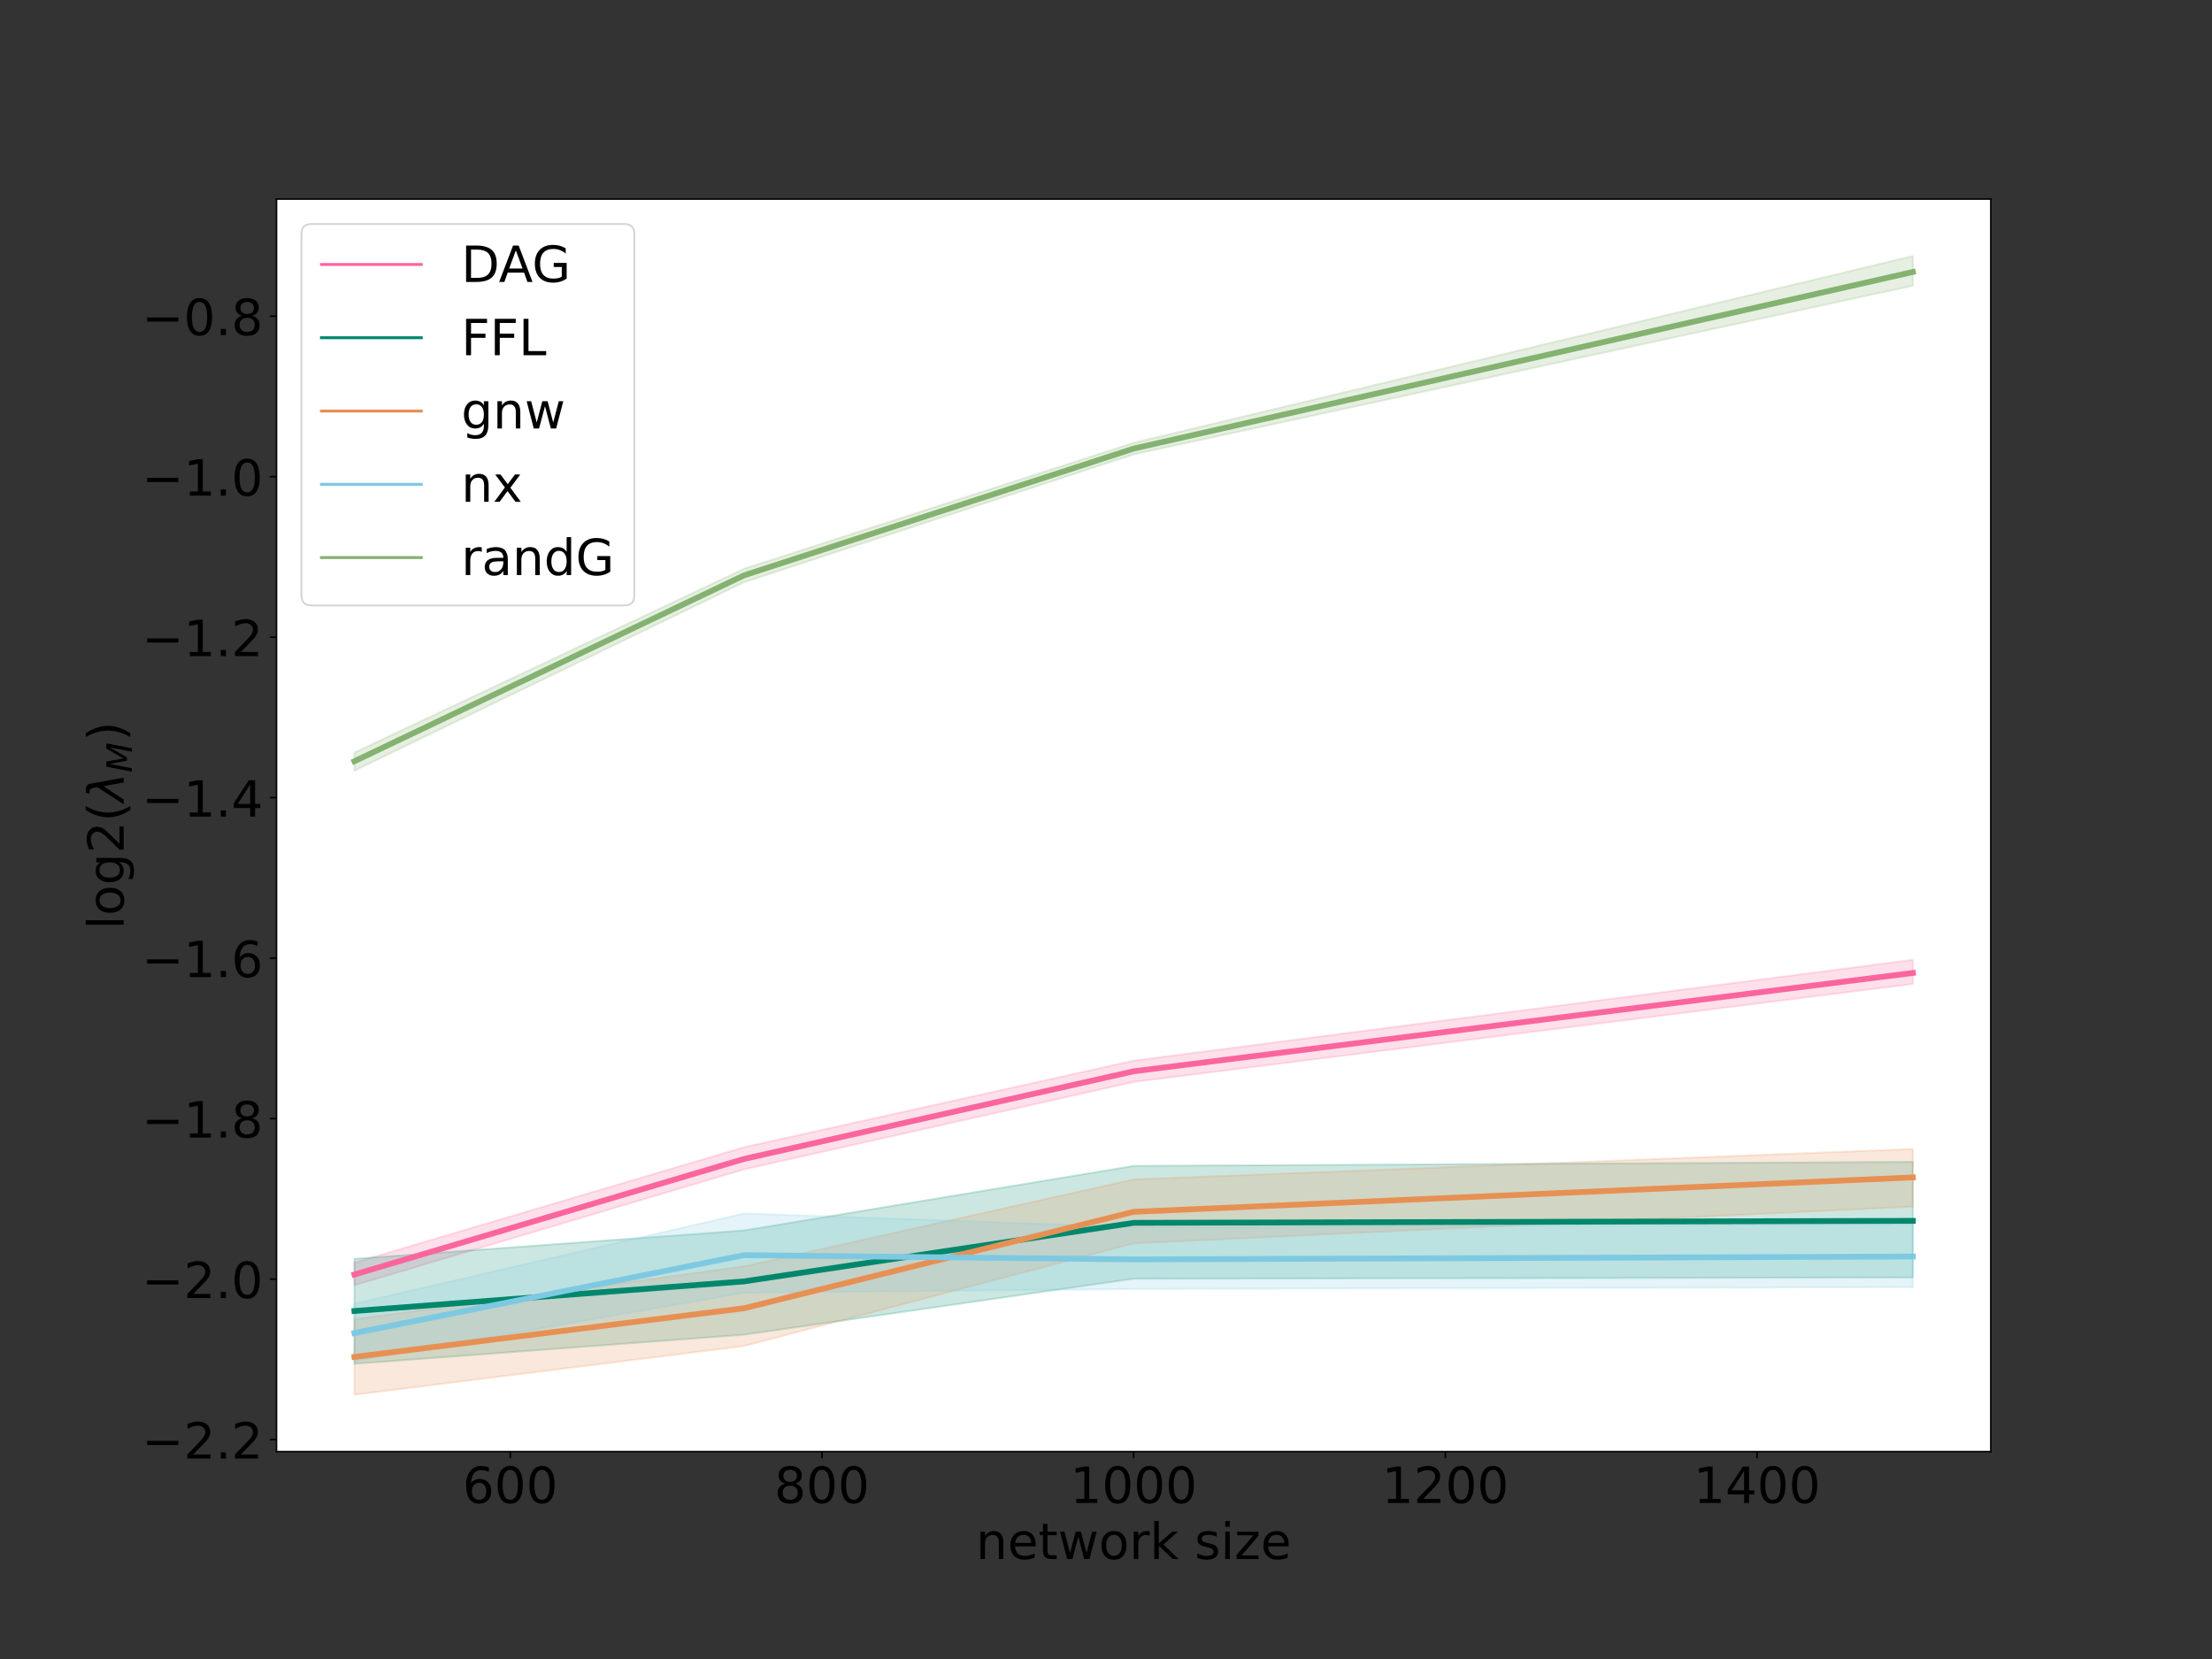 <?xml version="1.0" encoding="UTF-8" standalone="no"?>
<!-- Created with matplotlib (https://matplotlib.org/) -->

<svg
   xmlns:dc="http://purl.org/dc/elements/1.1/"
   xmlns:cc="http://creativecommons.org/ns#"
   xmlns:rdf="http://www.w3.org/1999/02/22-rdf-syntax-ns#"
   xmlns:svg="http://www.w3.org/2000/svg"
   xmlns="http://www.w3.org/2000/svg"
   xmlns:xlink="http://www.w3.org/1999/xlink"
   xmlns:sodipodi="http://sodipodi.sourceforge.net/DTD/sodipodi-0.dtd"
   xmlns:inkscape="http://www.inkscape.org/namespaces/inkscape"
   height="864pt"
   version="1.1"
   viewBox="0 0 1152 864"
   width="1152pt"
   id="svg492"
   sodipodi:docname="figure7.svg"
   inkscape:export-filename="/home/erikz/sonnhammer/network_generation_algo/results/figures/figure7.png"
   inkscape:export-xdpi="300"
   inkscape:export-ydpi="300"
   inkscape:version="0.92.5 (2060ec1f9f, 2020-04-08)">
  <rect x="0" y="0" width="1152" height="864" fill="#333333" stroke="none"/>
  <sodipodi:namedview
     pagecolor="#ffffff"
     bordercolor="#666666"
     borderopacity="1"
     objecttolerance="10"
     gridtolerance="10"
     guidetolerance="10"
     inkscape:pageopacity="0"
     inkscape:pageshadow="2"
     inkscape:window-width="1848"
     inkscape:window-height="1016"
     id="namedview494"
     showgrid="false"
     inkscape:zoom="0.20486111"
     inkscape:cx="768"
     inkscape:cy="576"
     inkscape:window-x="72"
     inkscape:window-y="27"
     inkscape:window-maximized="1"
     inkscape:current-layer="svg492" />
  <defs
     id="defs6">
    <style
       type="text/css"
       id="style4">*{stroke-linecap:butt;stroke-linejoin:round;}</style>
  </defs>
  <g
     id="figure_1">
    <g
       id="patch_1">
      <path
         d="M 0 864  L 1152 864  L 1152 0  L 0 0  z "
         style="fill:none;"
         id="path8" />
    </g>
    <g
       id="axes_1">
      <g
         id="patch_2">
        <path
           d="M 144 756  L 1036.8 756  L 1036.8 103.68  L 144 103.68  z "
           style="fill:#ffffff;"
           id="path11" />
      </g>
      <g
         id="PolyCollection_1">
        <defs
           id="defs15">
          <path
             d="M 184.582 -206.384  L 184.582 -194.656  L 387.491 -254.999  L 590.4 -300.532  L 996.218 -351.571  L 996.218 -364.129  L 996.218 -364.129  L 590.4 -311.613  L 387.491 -266.545  L 184.582 -206.384  z "
             id="m8f4a6572a7"
             style="stroke:#fb659e;stroke-opacity:0.2;" />
        </defs>
        <g
           clip-path="url(#p1b699a3691)"
           id="g19">
          <use
             style="fill:#fb659e;fill-opacity:0.2;stroke:#fb659e;stroke-opacity:0.2;"
             x="0"
             xlink:href="#m8f4a6572a7"
             y="864"
             id="use17" />
        </g>
      </g>
      <g
         id="PolyCollection_2">
        <defs
           id="defs23">
          <path
             d="M 184.582 -208.413  L 184.582 -153.744  L 387.491 -168.895  L 590.4 -198.053  L 996.218 -198.695  L 996.218 -258.916  L 996.218 -258.916  L 590.4 -256.804  L 387.491 -223.194  L 184.582 -208.413  z "
             id="m0d9aa47891"
             style="stroke:#00876c;stroke-opacity:0.2;" />
        </defs>
        <g
           clip-path="url(#p1b699a3691)"
           id="g27">
          <use
             style="fill:#00876c;fill-opacity:0.2;stroke:#00876c;stroke-opacity:0.2;"
             x="0"
             xlink:href="#m0d9aa47891"
             y="864"
             id="use25" />
        </g>
      </g>
      <g
         id="PolyCollection_3">
        <defs
           id="defs31">
          <path
             d="M 184.582 -176.973  L 184.582 -137.651  L 387.491 -163.007  L 590.4 -216.444  L 996.218 -235.603  L 996.218 -265.605  L 996.218 -265.605  L 590.4 -249.765  L 387.491 -204.495  L 184.582 -176.973  z "
             id="mcf9cb560cc"
             style="stroke:#e79053;stroke-opacity:0.2;" />
        </defs>
        <g
           clip-path="url(#p1b699a3691)"
           id="g35">
          <use
             style="fill:#e79053;fill-opacity:0.2;stroke:#e79053;stroke-opacity:0.2;"
             x="0"
             xlink:href="#mcf9cb560cc"
             y="864"
             id="use33" />
        </g>
      </g>
      <g
         id="PolyCollection_4">
        <defs
           id="defs39">
          <path
             d="M 184.582 -185.039  L 184.582 -155.171  L 387.491 -190.769  L 590.4 -192.7  L 996.218 -193.671  L 996.218 -226.509  L 996.218 -226.509  L 590.4 -224.955  L 387.491 -232.048  L 184.582 -185.039  z "
             id="mfa4c205a85"
             style="stroke:#7dc9e1;stroke-opacity:0.2;" />
        </defs>
        <g
           clip-path="url(#p1b699a3691)"
           id="g43">
          <use
             style="fill:#7dc9e1;fill-opacity:0.2;stroke:#7dc9e1;stroke-opacity:0.2;"
             x="0"
             xlink:href="#mfa4c205a85"
             y="864"
             id="use41" />
        </g>
      </g>
      <g
         id="PolyCollection_5">
        <defs
           id="defs47">
          <path
             d="M 184.582 -472.055  L 184.582 -462.649  L 387.491 -560.776  L 590.4 -627.369  L 996.218 -715.198  L 996.218 -730.669  L 996.218 -730.669  L 590.4 -633.389  L 387.491 -567.776  L 184.582 -472.055  z "
             id="m4607643362"
             style="stroke:#84b270;stroke-opacity:0.2;" />
        </defs>
        <g
           clip-path="url(#p1b699a3691)"
           id="g51">
          <use
             style="fill:#84b270;fill-opacity:0.2;stroke:#84b270;stroke-opacity:0.2;"
             x="0"
             xlink:href="#m4607643362"
             y="864"
             id="use49" />
        </g>
      </g>
      <g
         id="matplotlib.axis_1">
        <g
           id="xtick_1">
          <g
             id="line2d_1">
            <defs
               id="defs55">
              <path
                 d="M 0 0  L 0 3.5  "
                 id="me905d41eac"
                 style="stroke:#000000;stroke-width:0.8;" />
            </defs>
            <g
               id="g59">
              <use
                 style="stroke:#000000;stroke-width:0.8;"
                 x="265.745"
                 xlink:href="#me905d41eac"
                 y="756"
                 id="use57" />
            </g>
          </g>
          <g
             id="text_1">
            <!-- 600 -->
            <g
               transform="translate(240.932 782.756)scale(0.26 -0.26)"
               id="g72">
              <defs
                 id="defs64">
                <path
                   d="M 33.016 40.375  Q 26.375 40.375 22.484 35.828  Q 18.609 31.297 18.609 23.391  Q 18.609 15.531 22.484 10.953  Q 26.375 6.391 33.016 6.391  Q 39.656 6.391 43.531 10.953  Q 47.406 15.531 47.406 23.391  Q 47.406 31.297 43.531 35.828  Q 39.656 40.375 33.016 40.375  z M 52.594 71.297  L 52.594 62.312  Q 48.875 64.062 45.094 64.984  Q 41.312 65.922 37.594 65.922  Q 27.828 65.922 22.672 59.328  Q 17.531 52.734 16.797 39.406  Q 19.672 43.656 24.016 45.922  Q 28.375 48.188 33.594 48.188  Q 44.578 48.188 50.953 41.516  Q 57.328 34.859 57.328 23.391  Q 57.328 12.156 50.688 5.359  Q 44.047 -1.422 33.016 -1.422  Q 20.359 -1.422 13.672 8.266  Q 6.984 17.969 6.984 36.375  Q 6.984 53.656 15.188 63.938  Q 23.391 74.219 37.203 74.219  Q 40.922 74.219 44.703 73.484  Q 48.484 72.75 52.594 71.297  z "
                   id="DejaVuSans-54" />
                <path
                   d="M 31.781 66.406  Q 24.172 66.406 20.328 58.906  Q 16.5 51.422 16.5 36.375  Q 16.5 21.391 20.328 13.891  Q 24.172 6.391 31.781 6.391  Q 39.453 6.391 43.281 13.891  Q 47.125 21.391 47.125 36.375  Q 47.125 51.422 43.281 58.906  Q 39.453 66.406 31.781 66.406  z M 31.781 74.219  Q 44.047 74.219 50.516 64.516  Q 56.984 54.828 56.984 36.375  Q 56.984 17.969 50.516 8.266  Q 44.047 -1.422 31.781 -1.422  Q 19.531 -1.422 13.062 8.266  Q 6.594 17.969 6.594 36.375  Q 6.594 54.828 13.062 64.516  Q 19.531 74.219 31.781 74.219  z "
                   id="DejaVuSans-48" />
              </defs>
              <use
                 xlink:href="#DejaVuSans-54"
                 id="use66" />
              <use
                 x="63.623"
                 xlink:href="#DejaVuSans-48"
                 id="use68" />
              <use
                 x="127.246"
                 xlink:href="#DejaVuSans-48"
                 id="use70" />
            </g>
          </g>
        </g>
        <g
           id="xtick_2">
          <g
             id="line2d_2">
            <g
               id="g78">
              <use
                 style="stroke:#000000;stroke-width:0.8;"
                 x="428.073"
                 xlink:href="#me905d41eac"
                 y="756"
                 id="use76" />
            </g>
          </g>
          <g
             id="text_2">
            <!-- 800 -->
            <g
               transform="translate(403.259 782.756)scale(0.26 -0.26)"
               id="g90">
              <defs
                 id="defs82">
                <path
                   d="M 31.781 34.625  Q 24.75 34.625 20.719 30.859  Q 16.703 27.094 16.703 20.516  Q 16.703 13.922 20.719 10.156  Q 24.75 6.391 31.781 6.391  Q 38.812 6.391 42.859 10.172  Q 46.922 13.969 46.922 20.516  Q 46.922 27.094 42.891 30.859  Q 38.875 34.625 31.781 34.625  z M 21.922 38.812  Q 15.578 40.375 12.031 44.719  Q 8.5 49.078 8.5 55.328  Q 8.5 64.062 14.719 69.141  Q 20.953 74.219 31.781 74.219  Q 42.672 74.219 48.875 69.141  Q 55.078 64.062 55.078 55.328  Q 55.078 49.078 51.531 44.719  Q 48 40.375 41.703 38.812  Q 48.828 37.156 52.797 32.312  Q 56.781 27.484 56.781 20.516  Q 56.781 9.906 50.312 4.234  Q 43.844 -1.422 31.781 -1.422  Q 19.734 -1.422 13.25 4.234  Q 6.781 9.906 6.781 20.516  Q 6.781 27.484 10.781 32.312  Q 14.797 37.156 21.922 38.812  z M 18.312 54.391  Q 18.312 48.734 21.844 45.562  Q 25.391 42.391 31.781 42.391  Q 38.141 42.391 41.719 45.562  Q 45.312 48.734 45.312 54.391  Q 45.312 60.062 41.719 63.234  Q 38.141 66.406 31.781 66.406  Q 25.391 66.406 21.844 63.234  Q 18.312 60.062 18.312 54.391  z "
                   id="DejaVuSans-56" />
              </defs>
              <use
                 xlink:href="#DejaVuSans-56"
                 id="use84" />
              <use
                 x="63.623"
                 xlink:href="#DejaVuSans-48"
                 id="use86" />
              <use
                 x="127.246"
                 xlink:href="#DejaVuSans-48"
                 id="use88" />
            </g>
          </g>
        </g>
        <g
           id="xtick_3">
          <g
             id="line2d_3">
            <g
               id="g96">
              <use
                 style="stroke:#000000;stroke-width:0.8;"
                 x="590.4"
                 xlink:href="#me905d41eac"
                 y="756"
                 id="use94" />
            </g>
          </g>
          <g
             id="text_3">
            <!-- 1000 -->
            <g
               transform="translate(557.315 782.756)scale(0.26 -0.26)"
               id="g110">
              <defs
                 id="defs100">
                <path
                   d="M 12.406 8.297  L 28.516 8.297  L 28.516 63.922  L 10.984 60.406  L 10.984 69.391  L 28.422 72.906  L 38.281 72.906  L 38.281 8.297  L 54.391 8.297  L 54.391 0  L 12.406 0  z "
                   id="DejaVuSans-49" />
              </defs>
              <use
                 xlink:href="#DejaVuSans-49"
                 id="use102" />
              <use
                 x="63.623"
                 xlink:href="#DejaVuSans-48"
                 id="use104" />
              <use
                 x="127.246"
                 xlink:href="#DejaVuSans-48"
                 id="use106" />
              <use
                 x="190.869"
                 xlink:href="#DejaVuSans-48"
                 id="use108" />
            </g>
          </g>
        </g>
        <g
           id="xtick_4">
          <g
             id="line2d_4">
            <g
               id="g116">
              <use
                 style="stroke:#000000;stroke-width:0.8;"
                 x="752.727"
                 xlink:href="#me905d41eac"
                 y="756"
                 id="use114" />
            </g>
          </g>
          <g
             id="text_4">
            <!-- 1200 -->
            <g
               transform="translate(719.642 782.756)scale(0.26 -0.26)"
               id="g130">
              <defs
                 id="defs120">
                <path
                   d="M 19.188 8.297  L 53.609 8.297  L 53.609 0  L 7.328 0  L 7.328 8.297  Q 12.938 14.109 22.625 23.891  Q 32.328 33.688 34.812 36.531  Q 39.547 41.844 41.422 45.531  Q 43.312 49.219 43.312 52.781  Q 43.312 58.594 39.234 62.25  Q 35.156 65.922 28.609 65.922  Q 23.969 65.922 18.812 64.312  Q 13.672 62.703 7.812 59.422  L 7.812 69.391  Q 13.766 71.781 18.938 73  Q 24.125 74.219 28.422 74.219  Q 39.75 74.219 46.484 68.547  Q 53.219 62.891 53.219 53.422  Q 53.219 48.922 51.531 44.891  Q 49.859 40.875 45.406 35.406  Q 44.188 33.984 37.641 27.219  Q 31.109 20.453 19.188 8.297  z "
                   id="DejaVuSans-50" />
              </defs>
              <use
                 xlink:href="#DejaVuSans-49"
                 id="use122" />
              <use
                 x="63.623"
                 xlink:href="#DejaVuSans-50"
                 id="use124" />
              <use
                 x="127.246"
                 xlink:href="#DejaVuSans-48"
                 id="use126" />
              <use
                 x="190.869"
                 xlink:href="#DejaVuSans-48"
                 id="use128" />
            </g>
          </g>
        </g>
        <g
           id="xtick_5">
          <g
             id="line2d_5">
            <g
               id="g136">
              <use
                 style="stroke:#000000;stroke-width:0.8;"
                 x="915.055"
                 xlink:href="#me905d41eac"
                 y="756"
                 id="use134" />
            </g>
          </g>
          <g
             id="text_5">
            <!-- 1400 -->
            <g
               transform="translate(881.97 782.756)scale(0.26 -0.26)"
               id="g150">
              <defs
                 id="defs140">
                <path
                   d="M 37.797 64.312  L 12.891 25.391  L 37.797 25.391  z M 35.203 72.906  L 47.609 72.906  L 47.609 25.391  L 58.016 25.391  L 58.016 17.188  L 47.609 17.188  L 47.609 0  L 37.797 0  L 37.797 17.188  L 4.891 17.188  L 4.891 26.703  z "
                   id="DejaVuSans-52" />
              </defs>
              <use
                 xlink:href="#DejaVuSans-49"
                 id="use142" />
              <use
                 x="63.623"
                 xlink:href="#DejaVuSans-52"
                 id="use144" />
              <use
                 x="127.246"
                 xlink:href="#DejaVuSans-48"
                 id="use146" />
              <use
                 x="190.869"
                 xlink:href="#DejaVuSans-48"
                 id="use148" />
            </g>
          </g>
        </g>
        <g
           id="text_6">
          <!-- network size -->
          <g
             transform="translate(508.27 811.919)scale(0.26 -0.26)"
             id="g191">
            <defs
               id="defs165">
              <path
                 d="M 54.891 33.016  L 54.891 0  L 45.906 0  L 45.906 32.719  Q 45.906 40.484 42.875 44.328  Q 39.844 48.188 33.797 48.188  Q 26.516 48.188 22.312 43.547  Q 18.109 38.922 18.109 30.906  L 18.109 0  L 9.078 0  L 9.078 54.688  L 18.109 54.688  L 18.109 46.188  Q 21.344 51.125 25.703 53.562  Q 30.078 56 35.797 56  Q 45.219 56 50.047 50.172  Q 54.891 44.344 54.891 33.016  z "
                 id="DejaVuSans-110" />
              <path
                 d="M 56.203 29.594  L 56.203 25.203  L 14.891 25.203  Q 15.484 15.922 20.484 11.062  Q 25.484 6.203 34.422 6.203  Q 39.594 6.203 44.453 7.469  Q 49.312 8.734 54.109 11.281  L 54.109 2.781  Q 49.266 0.734 44.188 -0.344  Q 39.109 -1.422 33.891 -1.422  Q 20.797 -1.422 13.156 6.188  Q 5.516 13.812 5.516 26.812  Q 5.516 40.234 12.766 48.109  Q 20.016 56 32.328 56  Q 43.359 56 49.781 48.891  Q 56.203 41.797 56.203 29.594  z M 47.219 32.234  Q 47.125 39.594 43.094 43.984  Q 39.062 48.391 32.422 48.391  Q 24.906 48.391 20.391 44.141  Q 15.875 39.891 15.188 32.172  z "
                 id="DejaVuSans-101" />
              <path
                 d="M 18.312 70.219  L 18.312 54.688  L 36.812 54.688  L 36.812 47.703  L 18.312 47.703  L 18.312 18.016  Q 18.312 11.328 20.141 9.422  Q 21.969 7.516 27.594 7.516  L 36.812 7.516  L 36.812 0  L 27.594 0  Q 17.188 0 13.234 3.875  Q 9.281 7.766 9.281 18.016  L 9.281 47.703  L 2.688 47.703  L 2.688 54.688  L 9.281 54.688  L 9.281 70.219  z "
                 id="DejaVuSans-116" />
              <path
                 d="M 4.203 54.688  L 13.188 54.688  L 24.422 12.016  L 35.594 54.688  L 46.188 54.688  L 57.422 12.016  L 68.609 54.688  L 77.594 54.688  L 63.281 0  L 52.688 0  L 40.922 44.828  L 29.109 0  L 18.5 0  z "
                 id="DejaVuSans-119" />
              <path
                 d="M 30.609 48.391  Q 23.391 48.391 19.188 42.75  Q 14.984 37.109 14.984 27.297  Q 14.984 17.484 19.156 11.844  Q 23.344 6.203 30.609 6.203  Q 37.797 6.203 41.984 11.859  Q 46.188 17.531 46.188 27.297  Q 46.188 37.016 41.984 42.703  Q 37.797 48.391 30.609 48.391  z M 30.609 56  Q 42.328 56 49.016 48.375  Q 55.719 40.766 55.719 27.297  Q 55.719 13.875 49.016 6.219  Q 42.328 -1.422 30.609 -1.422  Q 18.844 -1.422 12.172 6.219  Q 5.516 13.875 5.516 27.297  Q 5.516 40.766 12.172 48.375  Q 18.844 56 30.609 56  z "
                 id="DejaVuSans-111" />
              <path
                 d="M 41.109 46.297  Q 39.594 47.172 37.812 47.578  Q 36.031 48 33.891 48  Q 26.266 48 22.188 43.047  Q 18.109 38.094 18.109 28.812  L 18.109 0  L 9.078 0  L 9.078 54.688  L 18.109 54.688  L 18.109 46.188  Q 20.953 51.172 25.484 53.578  Q 30.031 56 36.531 56  Q 37.453 56 38.578 55.875  Q 39.703 55.766 41.062 55.516  z "
                 id="DejaVuSans-114" />
              <path
                 d="M 9.078 75.984  L 18.109 75.984  L 18.109 31.109  L 44.922 54.688  L 56.391 54.688  L 27.391 29.109  L 57.625 0  L 45.906 0  L 18.109 26.703  L 18.109 0  L 9.078 0  z "
                 id="DejaVuSans-107" />
              <path
                 id="DejaVuSans-32" />
              <path
                 d="M 44.281 53.078  L 44.281 44.578  Q 40.484 46.531 36.375 47.5  Q 32.281 48.484 27.875 48.484  Q 21.188 48.484 17.844 46.438  Q 14.5 44.391 14.5 40.281  Q 14.5 37.156 16.891 35.375  Q 19.281 33.594 26.516 31.984  L 29.594 31.297  Q 39.156 29.25 43.188 25.516  Q 47.219 21.781 47.219 15.094  Q 47.219 7.469 41.188 3.016  Q 35.156 -1.422 24.609 -1.422  Q 20.219 -1.422 15.453 -0.562  Q 10.688 0.297 5.422 2  L 5.422 11.281  Q 10.406 8.688 15.234 7.391  Q 20.062 6.109 24.812 6.109  Q 31.156 6.109 34.562 8.281  Q 37.984 10.453 37.984 14.406  Q 37.984 18.062 35.516 20.016  Q 33.062 21.969 24.703 23.781  L 21.578 24.516  Q 13.234 26.266 9.516 29.906  Q 5.812 33.547 5.812 39.891  Q 5.812 47.609 11.281 51.797  Q 16.75 56 26.812 56  Q 31.781 56 36.172 55.266  Q 40.578 54.547 44.281 53.078  z "
                 id="DejaVuSans-115" />
              <path
                 d="M 9.422 54.688  L 18.406 54.688  L 18.406 0  L 9.422 0  z M 9.422 75.984  L 18.406 75.984  L 18.406 64.594  L 9.422 64.594  z "
                 id="DejaVuSans-105" />
              <path
                 d="M 5.516 54.688  L 48.188 54.688  L 48.188 46.484  L 14.406 7.172  L 48.188 7.172  L 48.188 0  L 4.297 0  L 4.297 8.203  L 38.094 47.516  L 5.516 47.516  z "
                 id="DejaVuSans-122" />
            </defs>
            <use
               xlink:href="#DejaVuSans-110"
               id="use167" />
            <use
               x="63.379"
               xlink:href="#DejaVuSans-101"
               id="use169" />
            <use
               x="124.902"
               xlink:href="#DejaVuSans-116"
               id="use171" />
            <use
               x="164.111"
               xlink:href="#DejaVuSans-119"
               id="use173" />
            <use
               x="245.898"
               xlink:href="#DejaVuSans-111"
               id="use175" />
            <use
               x="307.08"
               xlink:href="#DejaVuSans-114"
               id="use177" />
            <use
               x="348.193"
               xlink:href="#DejaVuSans-107"
               id="use179" />
            <use
               x="406.104"
               xlink:href="#DejaVuSans-32"
               id="use181" />
            <use
               x="437.891"
               xlink:href="#DejaVuSans-115"
               id="use183" />
            <use
               x="489.99"
               xlink:href="#DejaVuSans-105"
               id="use185" />
            <use
               x="517.773"
               xlink:href="#DejaVuSans-122"
               id="use187" />
            <use
               x="570.264"
               xlink:href="#DejaVuSans-101"
               id="use189" />
          </g>
        </g>
      </g>
      <g
         id="matplotlib.axis_2">
        <g
           id="ytick_1">
          <g
             id="line2d_6">
            <defs
               id="defs196">
              <path
                 d="M 0 0  L -3.5 0  "
                 id="mbd4170b671"
                 style="stroke:#000000;stroke-width:0.8;" />
            </defs>
            <g
               id="g200">
              <use
                 style="stroke:#000000;stroke-width:0.8;"
                 x="144"
                 xlink:href="#mbd4170b671"
                 y="749.739"
                 id="use198" />
            </g>
          </g>
          <g
             id="text_7">
            <!-- −2.2 -->
            <g
               transform="translate(73.865 759.617)scale(0.26 -0.26)"
               id="g215">
              <defs
                 id="defs205">
                <path
                   d="M 10.594 35.5  L 73.188 35.5  L 73.188 27.203  L 10.594 27.203  z "
                   id="DejaVuSans-8722" />
                <path
                   d="M 10.688 12.406  L 21 12.406  L 21 0  L 10.688 0  z "
                   id="DejaVuSans-46" />
              </defs>
              <use
                 xlink:href="#DejaVuSans-8722"
                 id="use207" />
              <use
                 x="83.789"
                 xlink:href="#DejaVuSans-50"
                 id="use209" />
              <use
                 x="147.412"
                 xlink:href="#DejaVuSans-46"
                 id="use211" />
              <use
                 x="179.199"
                 xlink:href="#DejaVuSans-50"
                 id="use213" />
            </g>
          </g>
        </g>
        <g
           id="ytick_2">
          <g
             id="line2d_7">
            <g
               id="g221">
              <use
                 style="stroke:#000000;stroke-width:0.8;"
                 x="144"
                 xlink:href="#mbd4170b671"
                 y="666.156"
                 id="use219" />
            </g>
          </g>
          <g
             id="text_8">
            <!-- −2.0 -->
            <g
               transform="translate(73.865 676.034)scale(0.26 -0.26)"
               id="g232">
              <use
                 xlink:href="#DejaVuSans-8722"
                 id="use224" />
              <use
                 x="83.789"
                 xlink:href="#DejaVuSans-50"
                 id="use226" />
              <use
                 x="147.412"
                 xlink:href="#DejaVuSans-46"
                 id="use228" />
              <use
                 x="179.199"
                 xlink:href="#DejaVuSans-48"
                 id="use230" />
            </g>
          </g>
        </g>
        <g
           id="ytick_3">
          <g
             id="line2d_8">
            <g
               id="g238">
              <use
                 style="stroke:#000000;stroke-width:0.8;"
                 x="144"
                 xlink:href="#mbd4170b671"
                 y="582.573"
                 id="use236" />
            </g>
          </g>
          <g
             id="text_9">
            <!-- −1.8 -->
            <g
               transform="translate(73.865 592.451)scale(0.26 -0.26)"
               id="g249">
              <use
                 xlink:href="#DejaVuSans-8722"
                 id="use241" />
              <use
                 x="83.789"
                 xlink:href="#DejaVuSans-49"
                 id="use243" />
              <use
                 x="147.412"
                 xlink:href="#DejaVuSans-46"
                 id="use245" />
              <use
                 x="179.199"
                 xlink:href="#DejaVuSans-56"
                 id="use247" />
            </g>
          </g>
        </g>
        <g
           id="ytick_4">
          <g
             id="line2d_9">
            <g
               id="g255">
              <use
                 style="stroke:#000000;stroke-width:0.8;"
                 x="144"
                 xlink:href="#mbd4170b671"
                 y="498.99"
                 id="use253" />
            </g>
          </g>
          <g
             id="text_10">
            <!-- −1.6 -->
            <g
               transform="translate(73.865 508.868)scale(0.26 -0.26)"
               id="g266">
              <use
                 xlink:href="#DejaVuSans-8722"
                 id="use258" />
              <use
                 x="83.789"
                 xlink:href="#DejaVuSans-49"
                 id="use260" />
              <use
                 x="147.412"
                 xlink:href="#DejaVuSans-46"
                 id="use262" />
              <use
                 x="179.199"
                 xlink:href="#DejaVuSans-54"
                 id="use264" />
            </g>
          </g>
        </g>
        <g
           id="ytick_5">
          <g
             id="line2d_10">
            <g
               id="g272">
              <use
                 style="stroke:#000000;stroke-width:0.8;"
                 x="144"
                 xlink:href="#mbd4170b671"
                 y="415.407"
                 id="use270" />
            </g>
          </g>
          <g
             id="text_11">
            <!-- −1.4 -->
            <g
               transform="translate(73.865 425.285)scale(0.26 -0.26)"
               id="g283">
              <use
                 xlink:href="#DejaVuSans-8722"
                 id="use275" />
              <use
                 x="83.789"
                 xlink:href="#DejaVuSans-49"
                 id="use277" />
              <use
                 x="147.412"
                 xlink:href="#DejaVuSans-46"
                 id="use279" />
              <use
                 x="179.199"
                 xlink:href="#DejaVuSans-52"
                 id="use281" />
            </g>
          </g>
        </g>
        <g
           id="ytick_6">
          <g
             id="line2d_11">
            <g
               id="g289">
              <use
                 style="stroke:#000000;stroke-width:0.8;"
                 x="144"
                 xlink:href="#mbd4170b671"
                 y="331.824"
                 id="use287" />
            </g>
          </g>
          <g
             id="text_12">
            <!-- −1.2 -->
            <g
               transform="translate(73.865 341.702)scale(0.26 -0.26)"
               id="g300">
              <use
                 xlink:href="#DejaVuSans-8722"
                 id="use292" />
              <use
                 x="83.789"
                 xlink:href="#DejaVuSans-49"
                 id="use294" />
              <use
                 x="147.412"
                 xlink:href="#DejaVuSans-46"
                 id="use296" />
              <use
                 x="179.199"
                 xlink:href="#DejaVuSans-50"
                 id="use298" />
            </g>
          </g>
        </g>
        <g
           id="ytick_7">
          <g
             id="line2d_12">
            <g
               id="g306">
              <use
                 style="stroke:#000000;stroke-width:0.8;"
                 x="144"
                 xlink:href="#mbd4170b671"
                 y="248.242"
                 id="use304" />
            </g>
          </g>
          <g
             id="text_13">
            <!-- −1.0 -->
            <g
               transform="translate(73.865 258.12)scale(0.26 -0.26)"
               id="g317">
              <use
                 xlink:href="#DejaVuSans-8722"
                 id="use309" />
              <use
                 x="83.789"
                 xlink:href="#DejaVuSans-49"
                 id="use311" />
              <use
                 x="147.412"
                 xlink:href="#DejaVuSans-46"
                 id="use313" />
              <use
                 x="179.199"
                 xlink:href="#DejaVuSans-48"
                 id="use315" />
            </g>
          </g>
        </g>
        <g
           id="ytick_8">
          <g
             id="line2d_13">
            <g
               id="g323">
              <use
                 style="stroke:#000000;stroke-width:0.8;"
                 x="144"
                 xlink:href="#mbd4170b671"
                 y="164.659"
                 id="use321" />
            </g>
          </g>
          <g
             id="text_14">
            <!-- −0.8 -->
            <g
               transform="translate(73.865 174.537)scale(0.26 -0.26)"
               id="g334">
              <use
                 xlink:href="#DejaVuSans-8722"
                 id="use326" />
              <use
                 x="83.789"
                 xlink:href="#DejaVuSans-48"
                 id="use328" />
              <use
                 x="147.412"
                 xlink:href="#DejaVuSans-46"
                 id="use330" />
              <use
                 x="179.199"
                 xlink:href="#DejaVuSans-56"
                 id="use332" />
            </g>
          </g>
        </g>
        <g
           id="text_15">
          <!-- $\log2$($\lambda_{M}$) -->
          <g
             transform="translate(64.405 484.05)rotate(-90)scale(0.26 -0.26)"
             id="g362">
            <defs
               id="defs344">
              <path
                 d="M 9.422 75.984  L 18.406 75.984  L 18.406 0  L 9.422 0  z "
                 id="DejaVuSans-108" />
              <path
                 d="M 45.406 27.984  Q 45.406 37.75 41.375 43.109  Q 37.359 48.484 30.078 48.484  Q 22.859 48.484 18.828 43.109  Q 14.797 37.75 14.797 27.984  Q 14.797 18.266 18.828 12.891  Q 22.859 7.516 30.078 7.516  Q 37.359 7.516 41.375 12.891  Q 45.406 18.266 45.406 27.984  z M 54.391 6.781  Q 54.391 -7.172 48.188 -13.984  Q 42 -20.797 29.203 -20.797  Q 24.469 -20.797 20.266 -20.094  Q 16.062 -19.391 12.109 -17.922  L 12.109 -9.188  Q 16.062 -11.328 19.922 -12.344  Q 23.781 -13.375 27.781 -13.375  Q 36.625 -13.375 41.016 -8.766  Q 45.406 -4.156 45.406 5.172  L 45.406 9.625  Q 42.625 4.781 38.281 2.391  Q 33.938 0 27.875 0  Q 17.828 0 11.672 7.656  Q 5.516 15.328 5.516 27.984  Q 5.516 40.672 11.672 48.328  Q 17.828 56 27.875 56  Q 33.938 56 38.281 53.609  Q 42.625 51.219 45.406 46.391  L 45.406 54.688  L 54.391 54.688  z "
                 id="DejaVuSans-103" />
              <path
                 d="M 31 75.875  Q 24.469 64.656 21.281 53.656  Q 18.109 42.672 18.109 31.391  Q 18.109 20.125 21.312 9.062  Q 24.516 -2 31 -13.188  L 23.188 -13.188  Q 15.875 -1.703 12.234 9.375  Q 8.594 20.453 8.594 31.391  Q 8.594 42.281 12.203 53.312  Q 15.828 64.359 23.188 75.875  z "
                 id="DejaVuSans-40" />
              <path
                 d="M 36.719 67.438  L 48.828 0  L 39.312 0  L 31.844 40.438  L 5.125 0  L -4.391 0  L 29.734 52.438  L 28.031 62.109  Q 26.953 68.266 21.734 68.266  L 17.047 68.266  L 18.5 75.984  L 24.219 75.875  Q 35.203 75.734 36.719 67.438  z "
                 id="DejaVuSans-Oblique-955" />
              <path
                 d="M 16.891 72.906  L 31.688 72.906  L 40.188 23.781  L 68.406 72.906  L 83.594 72.906  L 69.391 0  L 59.812 0  L 72.219 63.922  L 43.609 14.016  L 33.984 14.016  L 24.703 64.109  L 12.312 0  L 2.688 0  z "
                 id="DejaVuSans-Oblique-77" />
              <path
                 d="M 8.016 75.875  L 15.828 75.875  Q 23.141 64.359 26.781 53.312  Q 30.422 42.281 30.422 31.391  Q 30.422 20.453 26.781 9.375  Q 23.141 -1.703 15.828 -13.188  L 8.016 -13.188  Q 14.5 -2 17.703 9.062  Q 20.906 20.125 20.906 31.391  Q 20.906 42.672 17.703 53.656  Q 14.5 64.656 8.016 75.875  z "
                 id="DejaVuSans-41" />
            </defs>
            <use
               transform="translate(0 0.016)"
               xlink:href="#DejaVuSans-108"
               id="use346" />
            <use
               transform="translate(27.783 0.016)"
               xlink:href="#DejaVuSans-111"
               id="use348" />
            <use
               transform="translate(88.965 0.016)"
               xlink:href="#DejaVuSans-103"
               id="use350" />
            <use
               transform="translate(152.441 0.016)"
               xlink:href="#DejaVuSans-50"
               id="use352" />
            <use
               transform="translate(216.064 0.016)"
               xlink:href="#DejaVuSans-40"
               id="use354" />
            <use
               transform="translate(255.078 0.016)"
               xlink:href="#DejaVuSans-Oblique-955"
               id="use356" />
            <use
               transform="translate(314.258 -16.391)scale(0.7)"
               xlink:href="#DejaVuSans-Oblique-77"
               id="use358" />
            <use
               transform="translate(377.388 0.016)"
               xlink:href="#DejaVuSans-41"
               id="use360" />
          </g>
        </g>
      </g>
      <g
         id="line2d_14">
        <path
           clip-path="url(#p1b699a3691)"
           d="M 184.582 663.77  L 387.491 603.565  L 590.4 557.93  L 996.218 506.703  "
           style="fill:none;stroke:#fb659e;stroke-linecap:square;stroke-width:3;"
           id="path366" />
      </g>
      <g
         id="line2d_15">
        <path
           clip-path="url(#p1b699a3691)"
           d="M 184.582 682.763  L 387.491 667.341  L 590.4 636.843  L 996.218 635.807  "
           style="fill:none;stroke:#00876c;stroke-linecap:square;stroke-width:3;"
           id="path369" />
      </g>
      <g
         id="line2d_16">
        <path
           clip-path="url(#p1b699a3691)"
           d="M 184.582 706.684  L 387.491 681.327  L 590.4 631.114  L 996.218 613.184  "
           style="fill:none;stroke:#e79053;stroke-linecap:square;stroke-width:3;"
           id="path372" />
      </g>
      <g
         id="line2d_17">
        <path
           clip-path="url(#p1b699a3691)"
           d="M 184.582 694.264  L 387.491 653.663  L 590.4 655.894  L 996.218 654.394  "
           style="fill:none;stroke:#7dc9e1;stroke-linecap:square;stroke-width:3;"
           id="path375" />
      </g>
      <g
         id="line2d_18">
        <path
           clip-path="url(#p1b699a3691)"
           d="M 184.582 396.45  L 387.491 299.64  L 590.4 233.621  L 996.218 141.631  "
           style="fill:none;stroke:#84b270;stroke-linecap:square;stroke-width:3;"
           id="path378" />
      </g>
      <g
         id="line2d_19" />
      <g
         id="line2d_20" />
      <g
         id="line2d_21" />
      <g
         id="line2d_22" />
      <g
         id="line2d_23" />
      <g
         id="patch_3">
        <path
           d="M 144 756  L 144 103.68  "
           style="fill:none;stroke:#000000;stroke-linecap:square;stroke-linejoin:miter;stroke-width:0.8;"
           id="path386" />
      </g>
      <g
         id="patch_4">
        <path
           d="M 1036.8 756  L 1036.8 103.68  "
           style="fill:none;stroke:#000000;stroke-linecap:square;stroke-linejoin:miter;stroke-width:0.8;"
           id="path389" />
      </g>
      <g
         id="patch_5">
        <path
           d="M 144 756  L 1036.8 756  "
           style="fill:none;stroke:#000000;stroke-linecap:square;stroke-linejoin:miter;stroke-width:0.8;"
           id="path392" />
      </g>
      <g
         id="patch_6">
        <path
           d="M 144 103.68  L 1036.8 103.68  "
           style="fill:none;stroke:#000000;stroke-linecap:square;stroke-linejoin:miter;stroke-width:0.8;"
           id="path395" />
      </g>
      <g
         id="legend_1">
        <g
           id="patch_7">
          <path
             d="M 162.2 315.296  L 325.151 315.296  Q 330.351 315.296 330.351 310.096  L 330.351 121.88  Q 330.351 116.68 325.151 116.68  L 162.2 116.68  Q 157 116.68 157 121.88  L 157 310.096  Q 157 315.296 162.2 315.296  z "
             style="fill:#ffffff;opacity:0.8;stroke:#cccccc;stroke-linejoin:miter;"
             id="path398" />
        </g>
        <g
           id="line2d_24">
          <path
             d="M 167.4 137.736  L 219.4 137.736  "
             style="fill:none;stroke:#fb659e;stroke-linecap:square;stroke-width:1.5;"
             id="path401" />
        </g>
        <g
           id="line2d_25" />
        <g
           id="text_16">
          <!-- DAG -->
          <g
             transform="translate(240.2 146.836)scale(0.26 -0.26)"
             id="g416">
            <defs
               id="defs408">
              <path
                 d="M 19.672 64.797  L 19.672 8.109  L 31.594 8.109  Q 46.688 8.109 53.688 14.938  Q 60.688 21.781 60.688 36.531  Q 60.688 51.172 53.688 57.984  Q 46.688 64.797 31.594 64.797  z M 9.812 72.906  L 30.078 72.906  Q 51.266 72.906 61.172 64.094  Q 71.094 55.281 71.094 36.531  Q 71.094 17.672 61.125 8.828  Q 51.172 0 30.078 0  L 9.812 0  z "
                 id="DejaVuSans-68" />
              <path
                 d="M 34.188 63.188  L 20.797 26.906  L 47.609 26.906  z M 28.609 72.906  L 39.797 72.906  L 67.578 0  L 57.328 0  L 50.688 18.703  L 17.828 18.703  L 11.188 0  L 0.781 0  z "
                 id="DejaVuSans-65" />
              <path
                 d="M 59.516 10.406  L 59.516 29.984  L 43.406 29.984  L 43.406 38.094  L 69.281 38.094  L 69.281 6.781  Q 63.578 2.734 56.688 0.656  Q 49.812 -1.422 42 -1.422  Q 24.906 -1.422 15.25 8.562  Q 5.609 18.562 5.609 36.375  Q 5.609 54.25 15.25 64.234  Q 24.906 74.219 42 74.219  Q 49.125 74.219 55.547 72.453  Q 61.969 70.703 67.391 67.281  L 67.391 56.781  Q 61.922 61.422 55.766 63.766  Q 49.609 66.109 42.828 66.109  Q 29.438 66.109 22.719 58.641  Q 16.016 51.172 16.016 36.375  Q 16.016 21.625 22.719 14.156  Q 29.438 6.688 42.828 6.688  Q 48.047 6.688 52.141 7.594  Q 56.25 8.5 59.516 10.406  z "
                 id="DejaVuSans-71" />
            </defs>
            <use
               xlink:href="#DejaVuSans-68"
               id="use410" />
            <use
               x="75.252"
               xlink:href="#DejaVuSans-65"
               id="use412" />
            <use
               x="141.91"
               xlink:href="#DejaVuSans-71"
               id="use414" />
          </g>
        </g>
        <g
           id="line2d_26">
          <path
             d="M 167.4 175.899  L 219.4 175.899  "
             style="fill:none;stroke:#00876c;stroke-linecap:square;stroke-width:1.5;"
             id="path419" />
        </g>
        <g
           id="line2d_27" />
        <g
           id="text_17">
          <!-- FFL -->
          <g
             transform="translate(240.2 184.999)scale(0.26 -0.26)"
             id="g433">
            <defs
               id="defs425">
              <path
                 d="M 9.812 72.906  L 51.703 72.906  L 51.703 64.594  L 19.672 64.594  L 19.672 43.109  L 48.578 43.109  L 48.578 34.812  L 19.672 34.812  L 19.672 0  L 9.812 0  z "
                 id="DejaVuSans-70" />
              <path
                 d="M 9.812 72.906  L 19.672 72.906  L 19.672 8.297  L 55.172 8.297  L 55.172 0  L 9.812 0  z "
                 id="DejaVuSans-76" />
            </defs>
            <use
               xlink:href="#DejaVuSans-70"
               id="use427" />
            <use
               x="57.52"
               xlink:href="#DejaVuSans-70"
               id="use429" />
            <use
               x="115.039"
               xlink:href="#DejaVuSans-76"
               id="use431" />
          </g>
        </g>
        <g
           id="line2d_28">
          <path
             d="M 167.4 214.062  L 219.4 214.062  "
             style="fill:none;stroke:#e79053;stroke-linecap:square;stroke-width:1.5;"
             id="path436" />
        </g>
        <g
           id="line2d_29" />
        <g
           id="text_18">
          <!-- gnw -->
          <g
             transform="translate(240.2 223.162)scale(0.26 -0.26)"
             id="g446">
            <use
               xlink:href="#DejaVuSans-103"
               id="use440" />
            <use
               x="63.477"
               xlink:href="#DejaVuSans-110"
               id="use442" />
            <use
               x="126.855"
               xlink:href="#DejaVuSans-119"
               id="use444" />
          </g>
        </g>
        <g
           id="line2d_30">
          <path
             d="M 167.4 252.225  L 219.4 252.225  "
             style="fill:none;stroke:#7dc9e1;stroke-linecap:square;stroke-width:1.5;"
             id="path449" />
        </g>
        <g
           id="line2d_31" />
        <g
           id="text_19">
          <!-- nx -->
          <g
             transform="translate(240.2 261.325)scale(0.26 -0.26)"
             id="g460">
            <defs
               id="defs454">
              <path
                 d="M 54.891 54.688  L 35.109 28.078  L 55.906 0  L 45.312 0  L 29.391 21.484  L 13.484 0  L 2.875 0  L 24.125 28.609  L 4.688 54.688  L 15.281 54.688  L 29.781 35.203  L 44.281 54.688  z "
                 id="DejaVuSans-120" />
            </defs>
            <use
               xlink:href="#DejaVuSans-110"
               id="use456" />
            <use
               x="63.379"
               xlink:href="#DejaVuSans-120"
               id="use458" />
          </g>
        </g>
        <g
           id="line2d_32">
          <path
             d="M 167.4 290.388  L 219.4 290.388  "
             style="fill:none;stroke:#84b270;stroke-linecap:square;stroke-width:1.5;"
             id="path463" />
        </g>
        <g
           id="line2d_33" />
        <g
           id="text_20">
          <!-- randG -->
          <g
             transform="translate(240.2 299.488)scale(0.26 -0.26)"
             id="g481">
            <defs
               id="defs469">
              <path
                 d="M 34.281 27.484  Q 23.391 27.484 19.188 25  Q 14.984 22.516 14.984 16.5  Q 14.984 11.719 18.141 8.906  Q 21.297 6.109 26.703 6.109  Q 34.188 6.109 38.703 11.406  Q 43.219 16.703 43.219 25.484  L 43.219 27.484  z M 52.203 31.203  L 52.203 0  L 43.219 0  L 43.219 8.297  Q 40.141 3.328 35.547 0.953  Q 30.953 -1.422 24.312 -1.422  Q 15.922 -1.422 10.953 3.297  Q 6 8.016 6 15.922  Q 6 25.141 12.172 29.828  Q 18.359 34.516 30.609 34.516  L 43.219 34.516  L 43.219 35.406  Q 43.219 41.609 39.141 45  Q 35.062 48.391 27.688 48.391  Q 23 48.391 18.547 47.266  Q 14.109 46.141 10.016 43.891  L 10.016 52.203  Q 14.938 54.109 19.578 55.047  Q 24.219 56 28.609 56  Q 40.484 56 46.344 49.844  Q 52.203 43.703 52.203 31.203  z "
                 id="DejaVuSans-97" />
              <path
                 d="M 45.406 46.391  L 45.406 75.984  L 54.391 75.984  L 54.391 0  L 45.406 0  L 45.406 8.203  Q 42.578 3.328 38.25 0.953  Q 33.938 -1.422 27.875 -1.422  Q 17.969 -1.422 11.734 6.484  Q 5.516 14.406 5.516 27.297  Q 5.516 40.188 11.734 48.094  Q 17.969 56 27.875 56  Q 33.938 56 38.25 53.625  Q 42.578 51.266 45.406 46.391  z M 14.797 27.297  Q 14.797 17.391 18.875 11.75  Q 22.953 6.109 30.078 6.109  Q 37.203 6.109 41.297 11.75  Q 45.406 17.391 45.406 27.297  Q 45.406 37.203 41.297 42.844  Q 37.203 48.484 30.078 48.484  Q 22.953 48.484 18.875 42.844  Q 14.797 37.203 14.797 27.297  z "
                 id="DejaVuSans-100" />
            </defs>
            <use
               xlink:href="#DejaVuSans-114"
               id="use471" />
            <use
               x="41.113"
               xlink:href="#DejaVuSans-97"
               id="use473" />
            <use
               x="102.393"
               xlink:href="#DejaVuSans-110"
               id="use475" />
            <use
               x="165.771"
               xlink:href="#DejaVuSans-100"
               id="use477" />
            <use
               x="229.248"
               xlink:href="#DejaVuSans-71"
               id="use479" />
          </g>
        </g>
      </g>
    </g>
  </g>
  <defs
     id="defs490">
    <clipPath
       id="p1b699a3691">
      <rect
         height="652.32"
         width="892.8"
         x="144"
         y="103.68"
         id="rect487" />
    </clipPath>
  </defs>
</svg>
